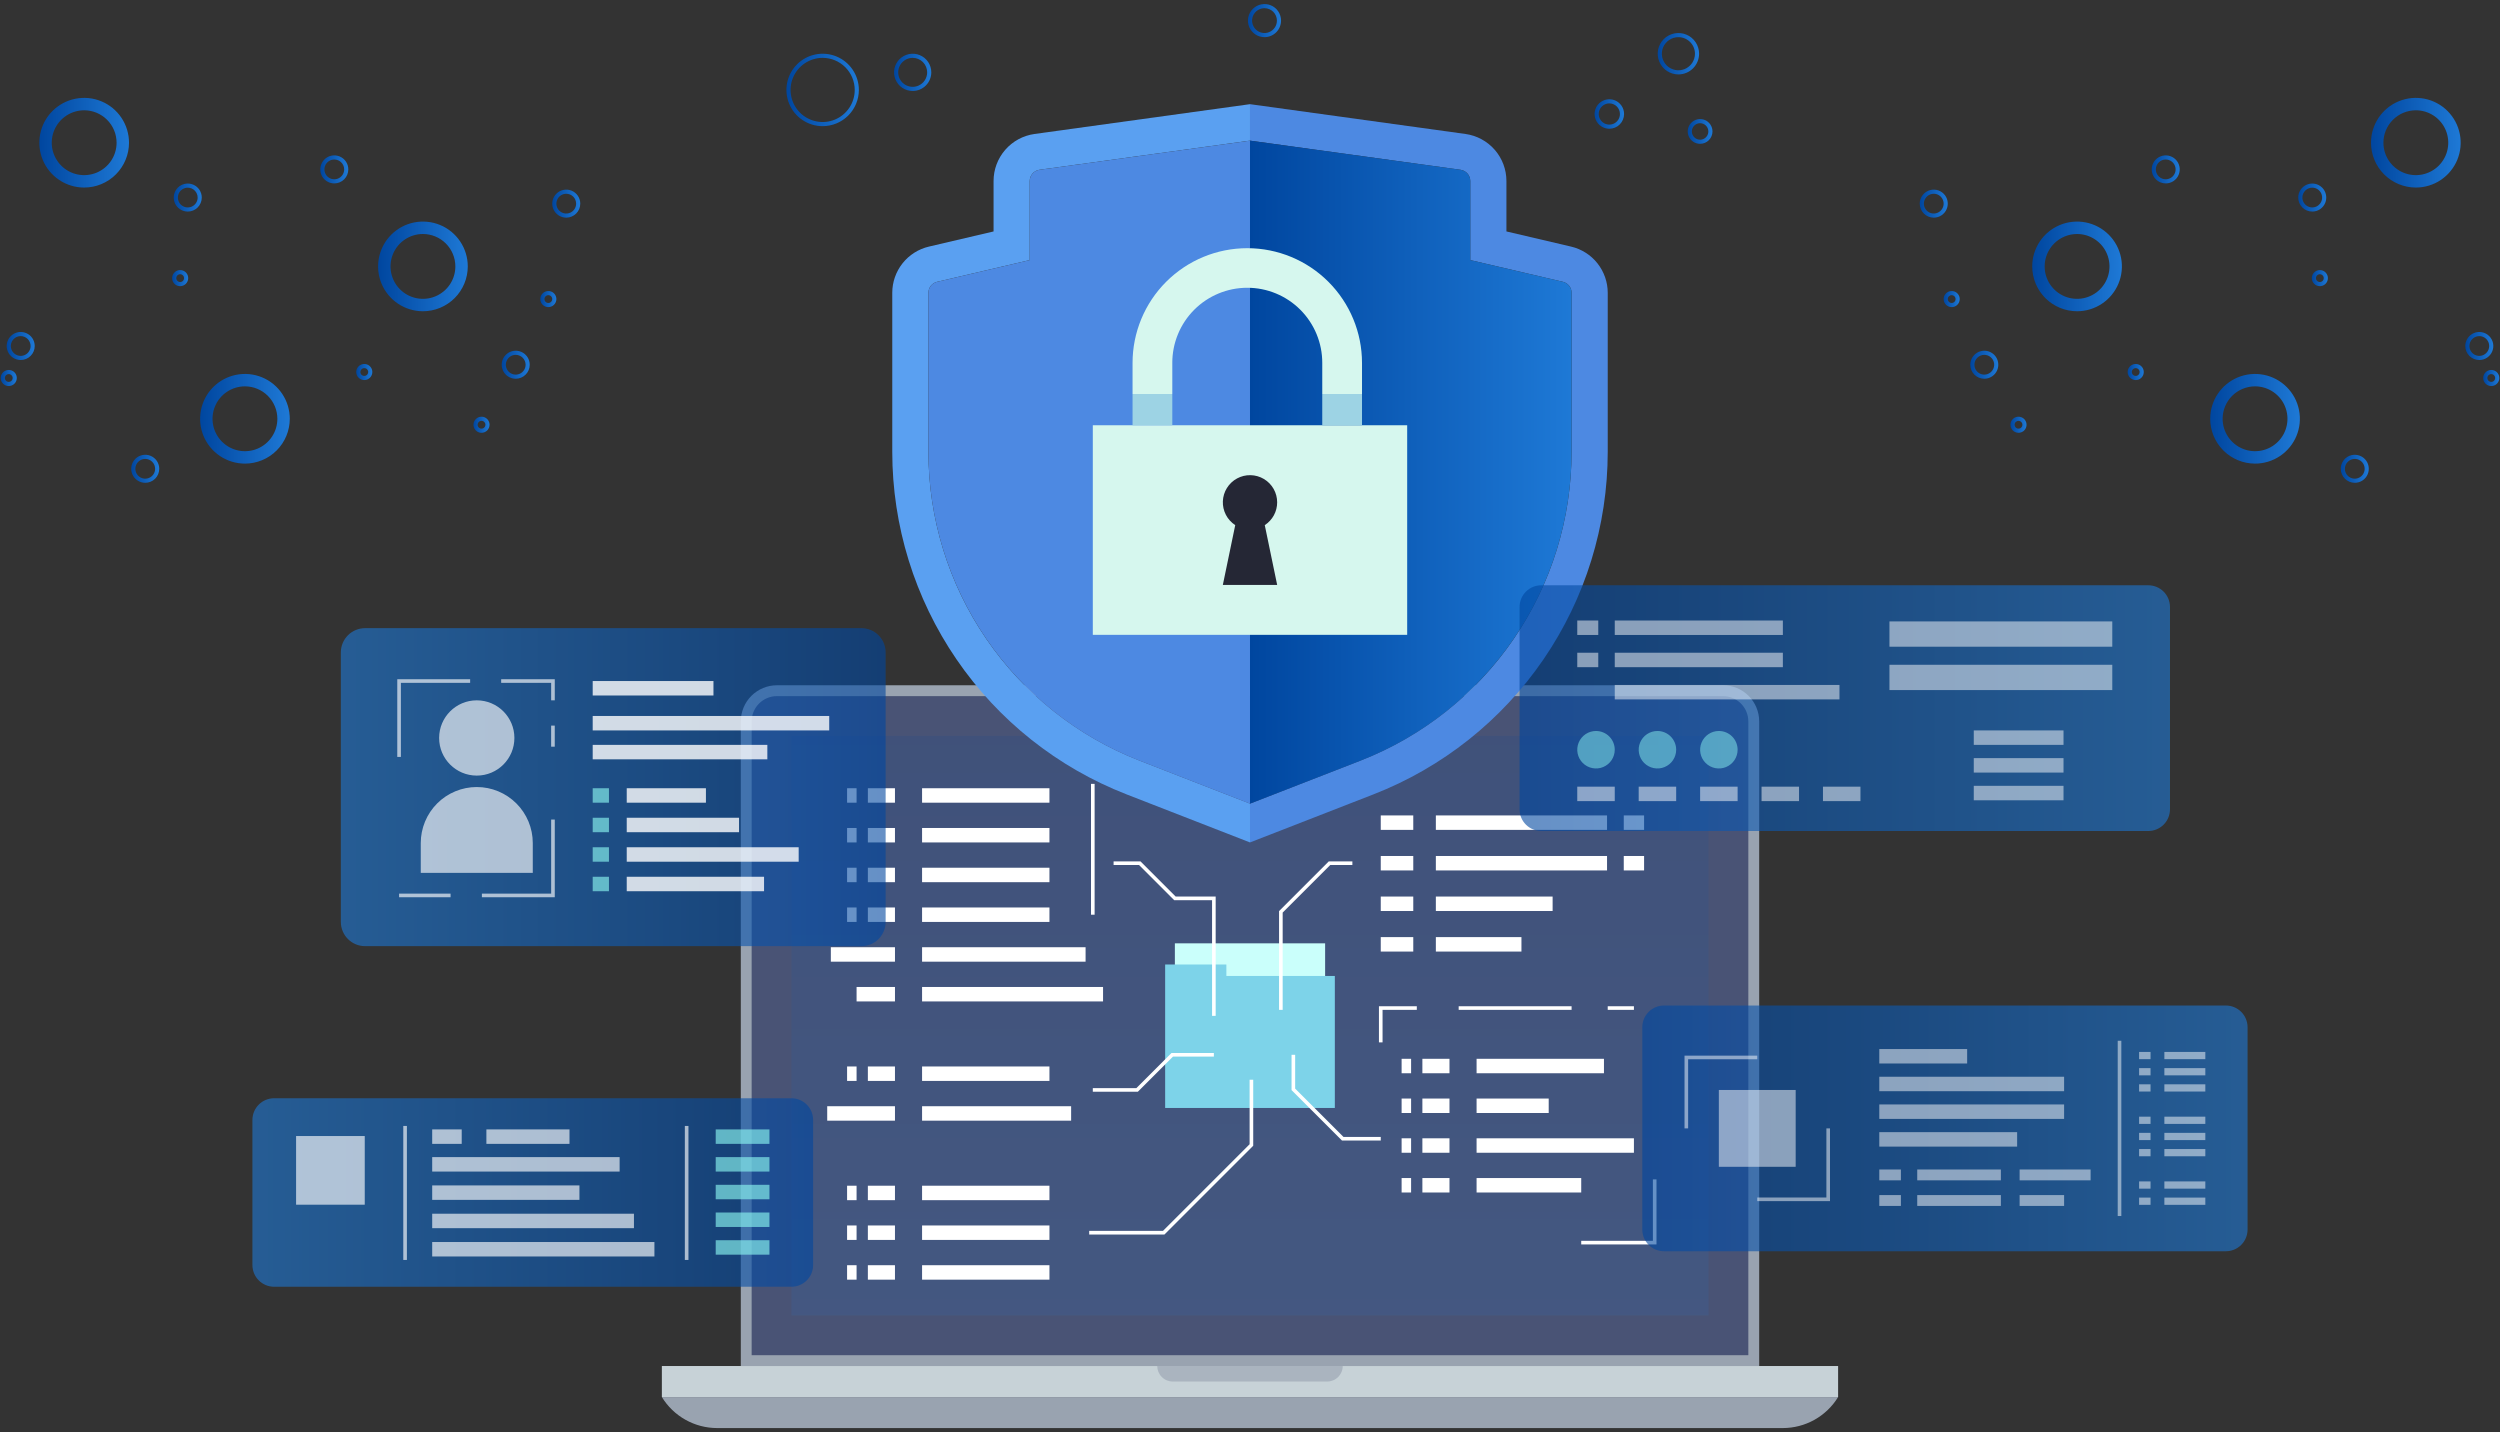 <svg width="604" height="346" viewBox="0 0 604 346" fill="none" xmlns="http://www.w3.org/2000/svg">
<rect x="0" y="0" width="604" height="346" fill="#333333" stroke="none"/>
<path d="M20.334 45.313C18.191 45.314 16.097 44.678 14.315 43.488C12.534 42.298 11.145 40.606 10.325 38.626C9.505 36.647 9.29 34.468 9.708 32.367C10.126 30.265 11.158 28.335 12.673 26.82C14.188 25.305 16.118 24.273 18.22 23.855C20.321 23.437 22.5 23.651 24.479 24.471C26.459 25.291 28.151 26.68 29.341 28.461C30.532 30.243 31.167 32.337 31.167 34.48C31.164 37.352 30.021 40.106 27.991 42.137C25.96 44.168 23.206 45.31 20.334 45.313ZM20.334 26.646C18.785 26.646 17.27 27.106 15.982 27.966C14.694 28.827 13.689 30.05 13.096 31.482C12.504 32.913 12.348 34.488 12.65 36.008C12.953 37.528 13.699 38.923 14.794 40.019C15.89 41.114 17.285 41.861 18.805 42.163C20.325 42.465 21.9 42.31 23.331 41.717C24.763 41.124 25.986 40.12 26.847 38.832C27.708 37.544 28.167 36.029 28.167 34.48C28.165 32.403 27.339 30.412 25.87 28.944C24.402 27.475 22.411 26.649 20.334 26.646Z" fill="url(#paint0_linear_410_2756)"/>
<path d="M59.177 112.01C57.035 112.01 54.94 111.375 53.159 110.184C51.377 108.994 49.989 107.302 49.169 105.322C48.349 103.343 48.134 101.165 48.552 99.063C48.97 96.962 50.002 95.031 51.517 93.516C53.032 92.001 54.962 90.969 57.063 90.552C59.165 90.133 61.343 90.348 63.322 91.168C65.302 91.988 66.994 93.376 68.184 95.158C69.375 96.939 70.01 99.034 70.01 101.176C70.007 104.048 68.865 106.802 66.834 108.833C64.803 110.864 62.049 112.006 59.177 112.01ZM59.177 93.343C57.628 93.343 56.113 93.803 54.825 94.663C53.537 95.524 52.533 96.747 51.94 98.179C51.347 99.61 51.192 101.185 51.494 102.705C51.797 104.224 52.542 105.62 53.638 106.715C54.734 107.811 56.129 108.557 57.649 108.859C59.168 109.162 60.743 109.006 62.175 108.413C63.606 107.821 64.829 106.816 65.69 105.528C66.551 104.24 67.01 102.726 67.01 101.176C67.008 99.1 66.182 97.109 64.713 95.64C63.245 94.172 61.254 93.346 59.177 93.343Z" fill="url(#paint1_linear_410_2756)"/>
<path d="M43.525 69.138C43.141 69.138 42.765 69.023 42.445 68.81C42.126 68.596 41.877 68.293 41.73 67.938C41.583 67.583 41.544 67.192 41.619 66.815C41.694 66.438 41.88 66.092 42.151 65.82C42.423 65.548 42.769 65.363 43.146 65.288C43.523 65.213 43.914 65.252 44.269 65.399C44.624 65.546 44.928 65.795 45.141 66.115C45.355 66.434 45.469 66.81 45.469 67.194C45.468 67.71 45.263 68.204 44.899 68.568C44.534 68.932 44.04 69.137 43.525 69.138ZM43.525 66.251C43.338 66.251 43.156 66.306 43.001 66.41C42.846 66.514 42.725 66.661 42.654 66.834C42.582 67.006 42.564 67.196 42.6 67.379C42.637 67.562 42.727 67.73 42.858 67.862C42.99 67.993 43.159 68.083 43.342 68.12C43.525 68.156 43.714 68.137 43.886 68.066C44.059 67.994 44.206 67.874 44.31 67.718C44.413 67.563 44.469 67.381 44.469 67.194C44.468 66.944 44.369 66.704 44.192 66.527C44.015 66.351 43.775 66.251 43.525 66.251Z" fill="url(#paint2_linear_410_2756)"/>
<path d="M2.111 93.268C1.727 93.268 1.351 93.154 1.032 92.94C0.712 92.727 0.463 92.423 0.316 92.068C0.169 91.713 0.13 91.322 0.205 90.945C0.28 90.568 0.465 90.222 0.737 89.95C1.009 89.678 1.355 89.493 1.732 89.418C2.109 89.343 2.5 89.382 2.855 89.529C3.21 89.676 3.514 89.925 3.728 90.245C3.941 90.564 4.055 90.94 4.055 91.324C4.055 91.84 3.85 92.334 3.485 92.698C3.121 93.063 2.627 93.268 2.111 93.268ZM2.111 90.381C1.925 90.381 1.742 90.436 1.587 90.54C1.432 90.644 1.311 90.791 1.24 90.963C1.168 91.136 1.15 91.326 1.186 91.509C1.223 91.692 1.312 91.86 1.444 91.992C1.576 92.124 1.745 92.214 1.928 92.25C2.111 92.286 2.3 92.268 2.473 92.196C2.645 92.125 2.793 92.004 2.896 91.849C3 91.693 3.055 91.511 3.055 91.324C3.055 91.074 2.955 90.834 2.778 90.657C2.601 90.481 2.362 90.381 2.111 90.381V90.381Z" fill="url(#paint3_linear_410_2756)"/>
<path d="M88.01 91.824C87.625 91.824 87.25 91.71 86.93 91.497C86.611 91.283 86.361 90.98 86.214 90.624C86.067 90.269 86.029 89.879 86.104 89.502C86.179 89.125 86.364 88.778 86.636 88.507C86.907 88.235 87.254 88.05 87.631 87.975C88.008 87.9 88.398 87.938 88.753 88.085C89.109 88.233 89.412 88.482 89.626 88.801C89.839 89.121 89.953 89.496 89.953 89.881C89.953 90.396 89.748 90.89 89.383 91.254C89.019 91.619 88.525 91.824 88.01 91.824ZM88.01 88.938C87.823 88.938 87.641 88.993 87.486 89.097C87.331 89.2 87.21 89.347 87.138 89.52C87.067 89.692 87.048 89.882 87.085 90.065C87.121 90.248 87.211 90.416 87.343 90.548C87.475 90.68 87.643 90.77 87.826 90.806C88.009 90.843 88.198 90.824 88.371 90.752C88.543 90.681 88.691 90.56 88.794 90.405C88.898 90.25 88.953 90.067 88.953 89.881C88.953 89.631 88.853 89.391 88.676 89.214C88.499 89.037 88.26 88.938 88.01 88.938Z" fill="url(#paint4_linear_410_2756)"/>
<path d="M132.475 74.199C132.09 74.199 131.715 74.085 131.395 73.872C131.075 73.658 130.826 73.355 130.679 73C130.532 72.644 130.494 72.254 130.569 71.877C130.644 71.5 130.829 71.153 131.1 70.882C131.372 70.61 131.718 70.425 132.095 70.35C132.472 70.275 132.863 70.313 133.218 70.46C133.573 70.608 133.877 70.857 134.09 71.176C134.304 71.496 134.418 71.871 134.418 72.256C134.417 72.771 134.213 73.265 133.848 73.629C133.484 73.994 132.99 74.199 132.475 74.199ZM132.475 71.312C132.288 71.312 132.106 71.368 131.951 71.472C131.795 71.575 131.674 71.722 131.603 71.895C131.532 72.067 131.513 72.257 131.549 72.44C131.586 72.623 131.676 72.791 131.808 72.923C131.939 73.055 132.108 73.145 132.291 73.181C132.474 73.218 132.663 73.199 132.836 73.127C133.008 73.056 133.155 72.935 133.259 72.78C133.363 72.625 133.418 72.442 133.418 72.256C133.418 72.006 133.318 71.766 133.141 71.589C132.964 71.412 132.725 71.313 132.475 71.312Z" fill="url(#paint5_linear_410_2756)"/>
<path d="M116.331 104.564C115.946 104.564 115.57 104.45 115.251 104.236C114.931 104.023 114.682 103.719 114.535 103.364C114.388 103.009 114.349 102.618 114.424 102.241C114.499 101.864 114.684 101.517 114.956 101.246C115.228 100.974 115.574 100.789 115.951 100.714C116.328 100.639 116.719 100.677 117.074 100.824C117.429 100.971 117.733 101.221 117.947 101.54C118.16 101.86 118.274 102.236 118.274 102.62C118.273 103.135 118.068 103.629 117.704 103.994C117.34 104.358 116.846 104.563 116.331 104.564ZM116.331 101.676C116.144 101.676 115.962 101.732 115.806 101.835C115.651 101.939 115.53 102.086 115.459 102.259C115.387 102.431 115.368 102.621 115.405 102.804C115.441 102.987 115.531 103.155 115.663 103.287C115.795 103.419 115.963 103.509 116.146 103.545C116.329 103.582 116.519 103.563 116.691 103.492C116.864 103.42 117.011 103.3 117.115 103.144C117.219 102.989 117.274 102.807 117.274 102.62C117.274 102.37 117.174 102.13 116.997 101.953C116.821 101.776 116.581 101.677 116.331 101.676Z" fill="url(#paint6_linear_410_2756)"/>
<path d="M5 86.98C4.33 86.98 3.675 86.781 3.118 86.409C2.561 86.037 2.127 85.508 1.871 84.889C1.615 84.27 1.548 83.589 1.678 82.932C1.809 82.275 2.132 81.672 2.605 81.198C3.079 80.724 3.682 80.402 4.339 80.271C4.996 80.141 5.677 80.207 6.296 80.464C6.915 80.72 7.444 81.154 7.816 81.711C8.189 82.268 8.387 82.923 8.387 83.593C8.386 84.491 8.029 85.352 7.394 85.987C6.759 86.622 5.898 86.979 5 86.98ZM5 81.206C4.528 81.206 4.066 81.346 3.674 81.609C3.281 81.871 2.976 82.244 2.795 82.68C2.614 83.116 2.567 83.596 2.659 84.059C2.751 84.522 2.979 84.947 3.313 85.281C3.646 85.615 4.072 85.842 4.535 85.934C4.998 86.026 5.478 85.979 5.914 85.798C6.35 85.618 6.723 85.311 6.985 84.919C7.247 84.526 7.387 84.065 7.387 83.593C7.386 82.96 7.135 82.353 6.687 81.906C6.24 81.458 5.633 81.207 5 81.206Z" fill="url(#paint7_linear_410_2756)"/>
<path d="M35.086 116.647C34.416 116.647 33.761 116.448 33.204 116.076C32.647 115.703 32.213 115.174 31.957 114.556C31.701 113.937 31.634 113.256 31.764 112.599C31.895 111.942 32.218 111.338 32.691 110.864C33.165 110.391 33.769 110.068 34.426 109.938C35.083 109.807 35.764 109.874 36.383 110.13C37.001 110.387 37.53 110.821 37.903 111.378C38.275 111.935 38.473 112.59 38.473 113.26C38.472 114.158 38.115 115.019 37.48 115.654C36.845 116.289 35.984 116.646 35.086 116.647ZM35.086 110.873C34.614 110.873 34.153 111.013 33.76 111.275C33.367 111.537 33.062 111.91 32.881 112.346C32.7 112.782 32.653 113.262 32.745 113.725C32.837 114.188 33.065 114.614 33.398 114.947C33.732 115.281 34.157 115.509 34.62 115.601C35.084 115.693 35.563 115.646 36 115.465C36.436 115.284 36.809 114.978 37.071 114.586C37.333 114.193 37.473 113.732 37.473 113.26C37.473 112.627 37.221 112.02 36.773 111.572C36.326 111.125 35.719 110.873 35.086 110.873Z" fill="url(#paint8_linear_410_2756)"/>
<path d="M80.762 44.314C80.092 44.314 79.438 44.115 78.88 43.743C78.323 43.371 77.889 42.842 77.633 42.223C77.376 41.604 77.309 40.923 77.44 40.266C77.571 39.608 77.893 39.005 78.367 38.531C78.841 38.057 79.444 37.735 80.101 37.604C80.758 37.474 81.439 37.541 82.058 37.797C82.677 38.053 83.206 38.487 83.579 39.044C83.951 39.601 84.15 40.256 84.15 40.926C84.149 41.824 83.791 42.685 83.156 43.32C82.521 43.955 81.66 44.313 80.762 44.314ZM80.762 38.539C80.29 38.539 79.829 38.679 79.436 38.941C79.043 39.204 78.737 39.577 78.557 40.013C78.376 40.449 78.329 40.929 78.421 41.392C78.513 41.855 78.74 42.281 79.074 42.614C79.408 42.948 79.834 43.176 80.296 43.268C80.76 43.36 81.24 43.312 81.676 43.132C82.112 42.951 82.485 42.645 82.747 42.253C83.01 41.86 83.15 41.398 83.15 40.926C83.149 40.293 82.897 39.687 82.45 39.239C82.002 38.791 81.395 38.54 80.762 38.539Z" fill="url(#paint9_linear_410_2756)"/>
<path d="M124.594 91.506C123.924 91.506 123.269 91.307 122.712 90.935C122.155 90.563 121.721 90.034 121.465 89.415C121.208 88.796 121.141 88.115 121.272 87.458C121.403 86.801 121.726 86.197 122.199 85.724C122.673 85.25 123.276 84.928 123.934 84.797C124.591 84.666 125.272 84.734 125.89 84.99C126.509 85.246 127.038 85.68 127.41 86.237C127.782 86.794 127.981 87.449 127.981 88.119C127.98 89.017 127.623 89.878 126.988 90.513C126.353 91.148 125.492 91.505 124.594 91.506ZM124.594 85.732C124.122 85.732 123.66 85.872 123.268 86.134C122.875 86.397 122.569 86.769 122.389 87.206C122.208 87.642 122.161 88.122 122.253 88.585C122.345 89.048 122.572 89.473 122.906 89.807C123.24 90.141 123.665 90.368 124.128 90.46C124.591 90.552 125.071 90.505 125.507 90.324C125.944 90.144 126.316 89.838 126.579 89.445C126.841 89.053 126.981 88.591 126.981 88.119C126.98 87.486 126.729 86.879 126.281 86.432C125.834 85.984 125.227 85.733 124.594 85.732V85.732Z" fill="url(#paint10_linear_410_2756)"/>
<path d="M136.805 52.587C136.135 52.587 135.481 52.388 134.924 52.016C134.366 51.644 133.932 51.115 133.676 50.496C133.419 49.877 133.352 49.196 133.483 48.539C133.614 47.882 133.936 47.278 134.41 46.805C134.883 46.331 135.487 46.008 136.144 45.878C136.801 45.747 137.482 45.814 138.101 46.07C138.72 46.327 139.249 46.761 139.621 47.318C139.993 47.875 140.192 48.529 140.192 49.199C140.191 50.097 139.834 50.958 139.199 51.593C138.564 52.228 137.703 52.585 136.805 52.587ZM136.805 46.813C136.333 46.812 135.872 46.953 135.479 47.215C135.086 47.477 134.78 47.85 134.6 48.286C134.419 48.722 134.372 49.202 134.464 49.665C134.556 50.128 134.783 50.554 135.117 50.888C135.451 51.221 135.876 51.449 136.339 51.541C136.802 51.633 137.282 51.586 137.719 51.405C138.155 51.224 138.528 50.918 138.79 50.526C139.052 50.133 139.192 49.671 139.192 49.199C139.191 48.567 138.939 47.96 138.492 47.513C138.045 47.065 137.438 46.813 136.805 46.813Z" fill="url(#paint11_linear_410_2756)"/>
<path d="M45.36 51.117C44.69 51.117 44.035 50.919 43.478 50.546C42.921 50.174 42.487 49.645 42.23 49.026C41.974 48.407 41.907 47.726 42.038 47.069C42.168 46.412 42.491 45.809 42.965 45.335C43.438 44.861 44.042 44.539 44.699 44.408C45.356 44.277 46.037 44.344 46.656 44.601C47.275 44.857 47.804 45.291 48.176 45.848C48.548 46.405 48.747 47.06 48.747 47.73C48.746 48.628 48.389 49.489 47.754 50.124C47.119 50.759 46.258 51.116 45.36 51.117ZM45.36 45.343C44.888 45.343 44.426 45.483 44.034 45.745C43.641 46.007 43.335 46.38 43.154 46.816C42.974 47.253 42.926 47.733 43.019 48.196C43.111 48.659 43.338 49.084 43.672 49.418C44.006 49.752 44.431 49.979 44.894 50.071C45.357 50.163 45.837 50.116 46.273 49.936C46.71 49.755 47.083 49.449 47.345 49.056C47.607 48.664 47.747 48.202 47.747 47.73C47.746 47.097 47.495 46.49 47.047 46.043C46.6 45.595 45.993 45.343 45.36 45.343Z" fill="url(#paint12_linear_410_2756)"/>
<path d="M102.181 75.199C100.038 75.199 97.944 74.564 96.162 73.373C94.381 72.183 92.992 70.491 92.172 68.511C91.352 66.532 91.138 64.354 91.556 62.252C91.974 60.151 93.006 58.221 94.521 56.706C96.036 55.191 97.966 54.159 100.068 53.741C102.169 53.323 104.347 53.538 106.327 54.357C108.306 55.177 109.998 56.566 111.189 58.347C112.379 60.129 113.014 62.224 113.014 64.366C113.011 67.238 111.868 69.992 109.837 72.023C107.806 74.054 105.053 75.196 102.181 75.199ZM102.181 56.533C100.631 56.533 99.117 56.992 97.829 57.853C96.541 58.714 95.537 59.937 94.944 61.368C94.351 62.8 94.196 64.375 94.498 65.894C94.8 67.414 95.546 68.809 96.642 69.905C97.737 71 99.133 71.746 100.653 72.049C102.172 72.351 103.747 72.196 105.178 71.603C106.61 71.01 107.833 70.006 108.694 68.718C109.555 67.43 110.014 65.915 110.014 64.366C110.012 62.289 109.186 60.298 107.717 58.83C106.249 57.361 104.258 56.535 102.181 56.533Z" fill="url(#paint13_linear_410_2756)"/>
<path d="M572.832 34.48C572.832 32.337 573.467 30.243 574.658 28.461C575.848 26.68 577.54 25.291 579.52 24.471C581.499 23.652 583.678 23.437 585.779 23.855C587.88 24.273 589.811 25.305 591.326 26.82C592.841 28.335 593.873 30.266 594.29 32.367C594.708 34.468 594.494 36.647 593.674 38.626C592.854 40.606 591.465 42.298 589.684 43.488C587.902 44.678 585.808 45.313 583.665 45.313C580.793 45.31 578.039 44.168 576.008 42.137C573.978 40.106 572.835 37.352 572.832 34.48ZM575.832 34.48C575.832 36.029 576.292 37.544 577.152 38.832C578.013 40.12 579.236 41.124 580.668 41.717C582.099 42.31 583.674 42.465 585.194 42.163C586.713 41.86 588.109 41.114 589.204 40.019C590.3 38.923 591.046 37.527 591.348 36.008C591.65 34.488 591.495 32.913 590.902 31.482C590.309 30.05 589.305 28.827 588.017 27.966C586.729 27.106 585.214 26.646 583.665 26.646C581.588 26.649 579.597 27.475 578.129 28.944C576.66 30.412 575.834 32.403 575.832 34.48Z" fill="url(#paint14_linear_410_2756)"/>
<path d="M533.984 101.176C533.984 99.034 534.62 96.939 535.81 95.158C537.001 93.376 538.693 91.988 540.672 91.168C542.652 90.348 544.83 90.133 546.931 90.552C549.033 90.969 550.963 92.001 552.478 93.516C553.993 95.031 555.025 96.962 555.443 99.063C555.861 101.165 555.646 103.343 554.826 105.322C554.006 107.302 552.618 108.994 550.836 110.184C549.055 111.375 546.96 112.01 544.817 112.01C541.945 112.006 539.192 110.864 537.161 108.833C535.13 106.802 533.988 104.048 533.984 101.176ZM536.984 101.176C536.984 102.726 537.444 104.24 538.304 105.528C539.165 106.816 540.388 107.821 541.82 108.413C543.251 109.006 544.826 109.162 546.346 108.859C547.865 108.557 549.261 107.811 550.357 106.715C551.452 105.62 552.198 104.224 552.5 102.705C552.803 101.185 552.647 99.61 552.055 98.179C551.462 96.747 550.458 95.524 549.169 94.663C547.881 93.803 546.367 93.343 544.817 93.343C542.741 93.346 540.75 94.172 539.281 95.64C537.813 97.109 536.987 99.1 536.984 101.176Z" fill="url(#paint15_linear_410_2756)"/>
<path d="M558.527 67.194C558.527 66.81 558.641 66.434 558.855 66.115C559.068 65.795 559.372 65.546 559.727 65.398C560.082 65.251 560.473 65.213 560.85 65.288C561.227 65.363 561.573 65.548 561.845 65.82C562.117 66.091 562.302 66.438 562.377 66.815C562.452 67.192 562.414 67.582 562.267 67.938C562.12 68.293 561.871 68.597 561.551 68.81C561.231 69.024 560.856 69.138 560.471 69.138C559.956 69.137 559.462 68.932 559.097 68.568C558.733 68.204 558.528 67.71 558.527 67.194ZM559.527 67.194C559.527 67.381 559.583 67.563 559.686 67.719C559.79 67.874 559.937 67.995 560.11 68.066C560.282 68.138 560.472 68.156 560.655 68.12C560.838 68.084 561.006 67.994 561.138 67.862C561.27 67.73 561.36 67.562 561.396 67.379C561.433 67.196 561.414 67.006 561.343 66.834C561.271 66.661 561.151 66.514 560.995 66.41C560.84 66.306 560.658 66.251 560.471 66.251C560.221 66.251 559.981 66.351 559.804 66.528C559.627 66.704 559.528 66.944 559.527 67.194Z" fill="url(#paint16_linear_410_2756)"/>
<path d="M599.941 91.324C599.941 90.94 600.055 90.564 600.269 90.245C600.483 89.925 600.786 89.676 601.141 89.529C601.496 89.382 601.887 89.343 602.264 89.418C602.641 89.493 602.988 89.678 603.259 89.95C603.531 90.222 603.716 90.568 603.791 90.945C603.866 91.322 603.828 91.713 603.681 92.068C603.534 92.423 603.284 92.727 602.965 92.94C602.645 93.154 602.27 93.268 601.885 93.268C601.37 93.268 600.876 93.063 600.511 92.698C600.147 92.334 599.942 91.84 599.941 91.324ZM600.941 91.324C600.941 91.511 600.997 91.693 601.1 91.849C601.204 92.004 601.351 92.125 601.524 92.196C601.696 92.268 601.886 92.286 602.069 92.25C602.252 92.214 602.42 92.124 602.552 91.992C602.684 91.86 602.774 91.692 602.81 91.509C602.847 91.326 602.828 91.136 602.757 90.963C602.685 90.791 602.565 90.644 602.409 90.54C602.254 90.436 602.072 90.381 601.885 90.381C601.635 90.381 601.395 90.481 601.218 90.657C601.041 90.834 600.942 91.074 600.941 91.324Z" fill="url(#paint17_linear_410_2756)"/>
<path d="M514.043 89.881C514.043 89.496 514.157 89.121 514.37 88.801C514.584 88.481 514.888 88.232 515.243 88.085C515.598 87.938 515.989 87.899 516.366 87.974C516.743 88.049 517.089 88.234 517.361 88.506C517.633 88.778 517.818 89.124 517.893 89.501C517.968 89.879 517.929 90.269 517.782 90.625C517.635 90.98 517.386 91.283 517.066 91.497C516.747 91.71 516.371 91.824 515.986 91.824C515.471 91.824 514.977 91.619 514.613 91.254C514.248 90.89 514.043 90.396 514.043 89.881ZM515.043 89.881C515.043 90.068 515.098 90.25 515.202 90.405C515.306 90.561 515.453 90.681 515.625 90.753C515.798 90.825 515.988 90.843 516.171 90.807C516.354 90.77 516.522 90.68 516.654 90.549C516.786 90.417 516.876 90.248 516.912 90.065C516.949 89.882 516.93 89.692 516.858 89.52C516.787 89.348 516.666 89.2 516.511 89.097C516.356 88.993 516.173 88.938 515.986 88.938C515.736 88.938 515.497 89.037 515.32 89.214C515.143 89.391 515.043 89.631 515.043 89.881Z" fill="url(#paint18_linear_410_2756)"/>
<path d="M469.578 72.256C469.578 71.871 469.692 71.496 469.906 71.176C470.119 70.857 470.423 70.608 470.778 70.46C471.133 70.313 471.524 70.275 471.901 70.35C472.278 70.425 472.624 70.61 472.896 70.882C473.167 71.153 473.353 71.5 473.427 71.877C473.502 72.254 473.464 72.644 473.317 73C473.17 73.355 472.921 73.658 472.601 73.872C472.282 74.085 471.906 74.199 471.521 74.199C471.006 74.199 470.512 73.994 470.148 73.629C469.784 73.265 469.579 72.771 469.578 72.256ZM470.578 72.256C470.578 72.442 470.633 72.625 470.737 72.78C470.841 72.935 470.988 73.056 471.16 73.127C471.333 73.199 471.523 73.218 471.706 73.181C471.889 73.145 472.057 73.055 472.189 72.923C472.32 72.791 472.41 72.623 472.447 72.44C472.483 72.257 472.464 72.067 472.393 71.895C472.322 71.722 472.201 71.575 472.046 71.472C471.89 71.368 471.708 71.312 471.521 71.312C471.271 71.313 471.032 71.412 470.855 71.589C470.678 71.766 470.578 72.006 470.578 72.256Z" fill="url(#paint19_linear_410_2756)"/>
<path d="M485.723 102.62C485.723 102.236 485.837 101.86 486.05 101.54C486.264 101.221 486.567 100.971 486.922 100.824C487.278 100.677 487.668 100.639 488.045 100.714C488.423 100.789 488.769 100.974 489.041 101.246C489.313 101.517 489.498 101.864 489.573 102.241C489.648 102.618 489.609 103.009 489.462 103.364C489.315 103.719 489.066 104.023 488.746 104.236C488.426 104.45 488.051 104.564 487.666 104.564C487.151 104.563 486.657 104.358 486.293 103.994C485.928 103.629 485.723 103.135 485.723 102.62ZM486.723 102.62C486.723 102.807 486.778 102.989 486.882 103.144C486.986 103.3 487.133 103.42 487.305 103.492C487.478 103.563 487.668 103.582 487.851 103.545C488.034 103.509 488.202 103.419 488.334 103.287C488.466 103.155 488.556 102.987 488.592 102.804C488.628 102.621 488.609 102.431 488.538 102.259C488.467 102.086 488.346 101.939 488.19 101.835C488.035 101.732 487.853 101.676 487.666 101.676C487.416 101.677 487.176 101.776 486.999 101.953C486.822 102.13 486.723 102.37 486.723 102.62Z" fill="url(#paint20_linear_410_2756)"/>
<path d="M595.609 83.593C595.609 82.923 595.808 82.268 596.18 81.711C596.552 81.154 597.082 80.72 597.7 80.463C598.319 80.207 599 80.14 599.657 80.271C600.314 80.401 600.918 80.724 601.392 81.198C601.865 81.671 602.188 82.275 602.319 82.932C602.449 83.589 602.382 84.27 602.126 84.889C601.87 85.508 601.435 86.037 600.878 86.409C600.321 86.781 599.667 86.98 598.997 86.98C598.099 86.979 597.238 86.622 596.602 85.987C595.967 85.352 595.61 84.491 595.609 83.593ZM596.609 83.593C596.609 84.065 596.749 84.526 597.011 84.919C597.274 85.312 597.647 85.618 598.083 85.799C598.519 85.979 598.999 86.027 599.462 85.935C599.925 85.843 600.35 85.615 600.684 85.281C601.018 84.948 601.246 84.522 601.338 84.059C601.43 83.596 601.383 83.116 601.202 82.68C601.021 82.243 600.715 81.871 600.323 81.608C599.93 81.346 599.469 81.206 598.997 81.206C598.364 81.207 597.757 81.458 597.31 81.906C596.862 82.353 596.61 82.96 596.609 83.593Z" fill="url(#paint21_linear_410_2756)"/>
<path d="M565.523 113.26C565.523 112.59 565.722 111.935 566.094 111.378C566.466 110.821 566.995 110.387 567.614 110.13C568.233 109.874 568.914 109.807 569.571 109.938C570.228 110.068 570.832 110.391 571.305 110.864C571.779 111.338 572.102 111.942 572.232 112.599C572.363 113.256 572.296 113.937 572.04 114.556C571.783 115.174 571.349 115.703 570.792 116.076C570.235 116.448 569.581 116.647 568.911 116.647C568.013 116.645 567.152 116.288 566.517 115.653C565.882 115.019 565.525 114.158 565.523 113.26ZM566.523 113.26C566.523 113.732 566.664 114.193 566.926 114.586C567.188 114.978 567.561 115.284 567.997 115.465C568.433 115.646 568.913 115.693 569.376 115.601C569.839 115.509 570.265 115.281 570.598 114.947C570.932 114.614 571.159 114.188 571.252 113.725C571.344 113.262 571.296 112.782 571.116 112.346C570.935 111.91 570.629 111.537 570.237 111.275C569.844 111.013 569.383 110.873 568.911 110.873C568.278 110.873 567.671 111.125 567.223 111.572C566.776 112.02 566.524 112.627 566.523 113.26Z" fill="url(#paint22_linear_410_2756)"/>
<path d="M519.848 40.926C519.848 40.256 520.046 39.602 520.419 39.045C520.791 38.488 521.32 38.054 521.939 37.797C522.558 37.541 523.239 37.474 523.896 37.605C524.553 37.735 525.156 38.058 525.63 38.532C526.103 39.005 526.426 39.609 526.557 40.266C526.687 40.923 526.62 41.604 526.364 42.223C526.108 42.842 525.673 43.37 525.117 43.743C524.56 44.115 523.905 44.313 523.235 44.313C522.337 44.312 521.476 43.955 520.841 43.32C520.206 42.685 519.849 41.824 519.848 40.926ZM520.848 40.926C520.848 41.398 520.988 41.86 521.25 42.252C521.512 42.645 521.885 42.951 522.321 43.131C522.757 43.312 523.237 43.359 523.7 43.267C524.163 43.175 524.589 42.948 524.923 42.614C525.256 42.28 525.484 41.855 525.576 41.392C525.668 40.929 525.621 40.449 525.44 40.013C525.259 39.577 524.953 39.204 524.561 38.941C524.168 38.679 523.707 38.539 523.235 38.539C522.602 38.54 521.995 38.791 521.548 39.239C521.1 39.687 520.848 40.293 520.848 40.926Z" fill="url(#paint23_linear_410_2756)"/>
<path d="M476.016 88.119C476.016 87.449 476.214 86.794 476.586 86.237C476.958 85.68 477.487 85.246 478.106 84.99C478.725 84.734 479.406 84.666 480.063 84.797C480.72 84.928 481.324 85.25 481.797 85.724C482.271 86.197 482.594 86.801 482.724 87.458C482.855 88.115 482.788 88.796 482.532 89.415C482.276 90.034 481.841 90.563 481.284 90.935C480.728 91.307 480.073 91.506 479.403 91.506C478.505 91.505 477.644 91.148 477.009 90.513C476.374 89.878 476.017 89.017 476.016 88.119ZM477.016 88.119C477.016 88.591 477.156 89.053 477.418 89.445C477.68 89.838 478.053 90.144 478.489 90.324C478.925 90.505 479.405 90.552 479.868 90.46C480.331 90.368 480.757 90.141 481.09 89.807C481.424 89.473 481.652 89.048 481.744 88.585C481.836 88.122 481.789 87.642 481.608 87.206C481.427 86.769 481.121 86.397 480.729 86.134C480.336 85.872 479.875 85.732 479.403 85.732C478.77 85.733 478.163 85.984 477.716 86.432C477.268 86.879 477.016 87.486 477.016 88.119Z" fill="url(#paint24_linear_410_2756)"/>
<path d="M463.805 49.199C463.805 48.529 464.003 47.875 464.376 47.318C464.748 46.761 465.277 46.327 465.896 46.07C466.515 45.814 467.196 45.747 467.853 45.878C468.51 46.008 469.113 46.331 469.587 46.805C470.06 47.278 470.383 47.882 470.514 48.539C470.644 49.196 470.577 49.877 470.321 50.496C470.064 51.115 469.63 51.644 469.073 52.016C468.516 52.388 467.861 52.587 467.191 52.587C466.293 52.586 465.432 52.228 464.797 51.593C464.163 50.958 463.805 50.097 463.805 49.199ZM464.805 49.199C464.805 49.671 464.945 50.133 465.207 50.526C465.469 50.918 465.842 51.224 466.278 51.405C466.714 51.586 467.194 51.633 467.657 51.541C468.12 51.449 468.546 51.221 468.88 50.888C469.213 50.554 469.441 50.128 469.533 49.665C469.625 49.202 469.578 48.722 469.397 48.286C469.216 47.85 468.91 47.477 468.518 47.215C468.125 46.953 467.663 46.812 467.191 46.813C466.559 46.813 465.952 47.065 465.505 47.513C465.057 47.96 464.805 48.567 464.805 49.199Z" fill="url(#paint25_linear_410_2756)"/>
<path d="M555.25 47.73C555.25 47.06 555.449 46.405 555.821 45.848C556.193 45.291 556.722 44.857 557.341 44.601C557.96 44.345 558.641 44.278 559.298 44.408C559.955 44.539 560.558 44.862 561.032 45.335C561.506 45.809 561.828 46.412 561.959 47.069C562.089 47.726 562.022 48.407 561.766 49.026C561.51 49.645 561.076 50.174 560.519 50.546C559.962 50.918 559.307 51.117 558.637 51.117C557.739 51.116 556.878 50.759 556.243 50.124C555.608 49.489 555.251 48.628 555.25 47.73ZM556.25 47.73C556.25 48.202 556.39 48.663 556.652 49.056C556.915 49.448 557.288 49.754 557.724 49.935C558.16 50.115 558.64 50.163 559.103 50.071C559.566 49.978 559.991 49.751 560.325 49.417C560.659 49.084 560.886 48.658 560.978 48.195C561.07 47.732 561.023 47.252 560.842 46.816C560.662 46.38 560.356 46.007 559.963 45.745C559.571 45.483 559.109 45.343 558.637 45.343C558.004 45.343 557.397 45.595 556.95 46.043C556.502 46.49 556.251 47.097 556.25 47.73Z" fill="url(#paint26_linear_410_2756)"/>
<path d="M490.984 64.366C490.984 62.224 491.62 60.129 492.81 58.347C494 56.566 495.692 55.177 497.672 54.357C499.651 53.538 501.829 53.323 503.931 53.741C506.032 54.159 507.963 55.191 509.478 56.706C510.993 58.221 512.025 60.151 512.443 62.252C512.861 64.354 512.646 66.532 511.826 68.511C511.006 70.491 509.618 72.183 507.836 73.373C506.055 74.564 503.96 75.199 501.818 75.199C498.946 75.196 496.192 74.054 494.161 72.023C492.13 69.992 490.988 67.238 490.984 64.366ZM493.984 64.366C493.984 65.915 494.444 67.43 495.305 68.718C496.165 70.006 497.389 71.01 498.82 71.603C500.251 72.196 501.826 72.351 503.346 72.049C504.865 71.746 506.261 71 507.357 69.905C508.452 68.809 509.198 67.414 509.5 65.894C509.803 64.375 509.648 62.8 509.055 61.368C508.462 59.937 507.458 58.714 506.17 57.853C504.882 56.992 503.367 56.533 501.818 56.533C499.741 56.535 497.75 57.361 496.281 58.83C494.813 60.298 493.987 62.289 493.984 64.366Z" fill="url(#paint27_linear_410_2756)"/>
<path d="M187.711 165.562H416.29C418.605 165.562 420.825 166.482 422.463 168.119C424.1 169.757 425.02 171.977 425.02 174.293V330.031H178.98V174.293C178.98 171.977 179.9 169.757 181.537 168.119C183.175 166.482 185.395 165.562 187.711 165.562Z" fill="#99A3B0"/>
<path d="M422.398 174.293V327.412H181.597V174.293C181.597 172.672 182.241 171.118 183.387 169.972C184.533 168.826 186.088 168.182 187.708 168.182L416.287 168.182C417.908 168.182 419.462 168.826 420.609 169.972C421.755 171.118 422.398 172.672 422.398 174.293Z" fill="#495375"/>
<path d="M412.797 317.809V177.785H191.202V317.809H412.797Z" fill="url(#paint28_linear_410_2756)" fill-opacity="0.12"/>
<path d="M444.087 330.031H159.906V337.527H444.087V330.031Z" fill="#C7D2D7"/>
<path d="M430.72 345.02H173.274C170.59 345.02 167.952 344.331 165.611 343.019C163.271 341.707 161.306 339.816 159.906 337.527H444.087C442.687 339.816 440.723 341.707 438.382 343.019C436.042 344.331 433.403 345.02 430.72 345.02Z" fill="#99A3B0"/>
<path d="M320.656 333.779H283.338C282.846 333.779 282.358 333.682 281.904 333.494C281.449 333.305 281.036 333.029 280.688 332.681C280.34 332.333 280.064 331.92 279.875 331.465C279.687 331.01 279.59 330.523 279.59 330.031H324.404C324.404 330.523 324.307 331.01 324.119 331.465C323.931 331.92 323.655 332.333 323.307 332.681C322.959 333.029 322.545 333.305 322.091 333.494C321.636 333.682 321.148 333.779 320.656 333.779Z" fill="#AAB4BF"/>
<path d="M320.15 227.91H283.848V242.283H320.15V227.91Z" fill="#CAFFFB"/>
<path d="M296.293 235.792V233.022H281.5V235.792V237.319V267.684H322.495V235.792H296.293Z" fill="#7DD3E9"/>
<path d="M216.223 190.438H209.676V193.93H216.223V190.438Z" fill="white"/>
<path d="M253.547 190.438H222.773V193.93H253.547V190.438Z" fill="white"/>
<path d="M206.948 190.438H204.656V193.93H206.948V190.438Z" fill="white"/>
<path d="M216.223 200.041H209.676V203.533H216.223V200.041Z" fill="white"/>
<path d="M253.547 200.041H222.773V203.533H253.547V200.041Z" fill="white"/>
<path d="M206.948 200.041H204.656V203.533H206.948V200.041Z" fill="white"/>
<path d="M216.223 209.644H209.676V213.136H216.223V209.644Z" fill="white"/>
<path d="M253.547 209.644H222.773V213.136H253.547V209.644Z" fill="white"/>
<path d="M206.948 209.644H204.656V213.136H206.948V209.644Z" fill="white"/>
<path d="M216.223 219.247H209.676V222.739H216.223V219.247Z" fill="white"/>
<path d="M253.547 219.247H222.773V222.739H253.547V219.247Z" fill="white"/>
<path d="M206.948 219.247H204.656V222.739H206.948V219.247Z" fill="white"/>
<path d="M216.226 228.85H200.73V232.342H216.226V228.85Z" fill="white"/>
<path d="M262.277 228.85H222.773V232.342H262.277V228.85Z" fill="white"/>
<path d="M216.225 238.454H206.949V241.946H216.225V238.454Z" fill="white"/>
<path d="M266.497 238.454H222.773V241.946H266.497V238.454Z" fill="white"/>
<path d="M350.196 255.806H343.648V259.298H350.196V255.806Z" fill="white"/>
<path d="M387.516 255.806H356.742V259.298H387.516V255.806Z" fill="white"/>
<path d="M340.921 255.806H338.629V259.298H340.921V255.806Z" fill="white"/>
<path d="M350.196 265.409H343.648V268.901H350.196V265.409Z" fill="white"/>
<path d="M374.167 265.409H356.742V268.901H374.167V265.409Z" fill="white"/>
<path d="M340.921 265.409H338.629V268.901H340.921V265.409Z" fill="white"/>
<path d="M350.196 275.013H343.648V278.505H350.196V275.013Z" fill="white"/>
<path d="M394.755 275.013H356.742V278.505H394.755V275.013Z" fill="white"/>
<path d="M340.921 275.013H338.629V278.505H340.921V275.013Z" fill="white"/>
<path d="M350.196 284.616H343.648V288.108H350.196V284.616Z" fill="white"/>
<path d="M382.024 284.616H356.742V288.108H382.024V284.616Z" fill="white"/>
<path d="M340.921 284.616H338.629V288.108H340.921V284.616Z" fill="white"/>
<path d="M216.223 257.66H209.676V261.152H216.223V257.66Z" fill="white"/>
<path d="M253.547 257.66H222.773V261.152H253.547V257.66Z" fill="white"/>
<path d="M206.948 257.66H204.656V261.152H206.948V257.66Z" fill="white"/>
<path d="M216.224 267.263H199.855V270.755H216.224V267.263Z" fill="white"/>
<path d="M258.785 267.263H222.773V270.755H258.785V267.263Z" fill="white"/>
<path d="M216.223 286.469H209.676V289.961H216.223V286.469Z" fill="white"/>
<path d="M253.547 286.469H222.773V289.961H253.547V286.469Z" fill="white"/>
<path d="M206.948 286.469H204.656V289.961H206.948V286.469Z" fill="white"/>
<path d="M216.223 296.072H209.676V299.564H216.223V296.072Z" fill="white"/>
<path d="M253.547 296.072H222.773V299.564H253.547V296.072Z" fill="white"/>
<path d="M206.948 296.072H204.656V299.564H206.948V296.072Z" fill="white"/>
<path d="M216.223 305.675H209.676V309.167H216.223V305.675Z" fill="white"/>
<path d="M253.547 305.675H222.773V309.167H253.547V305.675Z" fill="white"/>
<path d="M206.948 305.675H204.656V309.167H206.948V305.675Z" fill="white"/>
<path d="M341.447 197.007H333.59V200.499H341.447V197.007Z" fill="white"/>
<path d="M388.261 197.007H346.902V200.499H388.261V197.007Z" fill="white"/>
<path d="M397.211 197.007H392.301V200.499H397.211V197.007Z" fill="white"/>
<path d="M341.447 206.807H333.59V210.299H341.447V206.807Z" fill="white"/>
<path d="M388.261 206.807H346.902V210.299H388.261V206.807Z" fill="white"/>
<path d="M397.211 206.807H392.301V210.299H397.211V206.807Z" fill="white"/>
<path d="M341.447 216.607H333.59V220.099H341.447V216.607Z" fill="white"/>
<path d="M375.112 216.607H346.902V220.099H375.112V216.607Z" fill="white"/>
<path d="M341.447 226.406H333.59V229.898H341.447V226.406Z" fill="white"/>
<path d="M367.582 226.406H346.902V229.898H367.582V226.406Z" fill="white"/>
<path d="M264.459 189.384H263.586V220.993H264.459V189.384Z" fill="white"/>
<path d="M293.706 245.437H292.833V217.483H283.685L275.192 208.989H269.043V208.116H275.553L284.047 216.61H293.706V245.437Z" fill="white"/>
<path d="M274.898 263.771H264.023V262.898H274.536L283.03 254.404H293.268V255.277H283.391L274.898 263.771Z" fill="white"/>
<path d="M281.334 298.255H263.148V297.382H280.973L301.906 276.449V260.861H302.779V276.811L281.334 298.255Z" fill="white"/>
<path d="M309.893 243.982H309.02V220.121L321.025 208.116H326.735V208.989H321.387L309.893 220.482V243.982Z" fill="white"/>
<path d="M333.592 275.556H324.226L312.039 263.369V254.84H312.912V263.008L324.588 274.683H333.592V275.556Z" fill="white"/>
<path d="M334.025 251.839H333.152V243.109H342.301V243.982H334.025V251.839Z" fill="white"/>
<path d="M400.21 300.655H382.023V299.782H399.337V284.941H400.21V300.655Z" fill="white"/>
<path d="M379.696 243.109H352.414V243.982H379.696V243.109Z" fill="white"/>
<path d="M394.755 243.109H388.426V243.982H394.755V243.109Z" fill="white"/>
<path d="M275.348 183.787C260.31 177.931 247.391 167.671 238.282 154.35C229.174 141.029 224.3 125.267 224.3 109.13V70.748C224.298 70.129 224.507 69.528 224.891 69.042C225.276 68.557 225.814 68.217 226.417 68.078L248.775 62.837V43.731C248.778 43.069 249.018 42.431 249.453 41.932C249.887 41.433 250.487 41.108 251.142 41.014L301.998 33.98V25.167L249.946 32.367C247.202 32.746 244.688 34.106 242.868 36.195C241.048 38.284 240.045 40.961 240.046 43.731V55.917L224.425 59.578C221.906 60.168 219.66 61.593 218.052 63.621C216.445 65.649 215.57 68.16 215.57 70.748V109.13C215.57 127.026 220.975 144.505 231.076 159.278C241.177 174.051 255.503 185.429 272.18 191.922L301.998 203.533V194.164L275.348 183.787Z" fill="#5AA0F1"/>
<path d="M379.573 59.578L363.953 55.917V43.731C363.953 40.961 362.95 38.284 361.131 36.195C359.311 34.106 356.796 32.746 354.052 32.367L302 25.167V33.98L352.856 41.014C353.511 41.107 354.111 41.433 354.546 41.932C354.98 42.431 355.221 43.069 355.223 43.731V62.837L377.581 68.078C378.184 68.217 378.722 68.557 379.107 69.042C379.492 69.528 379.7 70.129 379.698 70.748V109.13C379.698 125.267 374.825 141.029 365.716 154.35C356.608 167.671 343.689 177.931 328.652 183.787L302 194.164V203.533L331.818 191.922C348.495 185.429 362.822 174.051 372.923 159.278C383.024 144.505 388.428 127.026 388.428 109.13V70.748C388.428 68.16 387.553 65.649 385.946 63.621C384.339 61.593 382.093 60.169 379.573 59.578Z" fill="#4D89E2"/>
<path d="M248.776 43.731V62.837L226.418 68.078C225.814 68.217 225.276 68.557 224.892 69.042C224.507 69.527 224.299 70.129 224.301 70.748V109.13C224.301 125.267 229.174 141.029 238.283 154.35C247.391 167.671 260.31 177.931 275.348 183.787L301.999 194.164V33.98L251.142 41.014C250.487 41.107 249.888 41.433 249.453 41.932C249.019 42.431 248.778 43.069 248.776 43.731Z" fill="#4D89E2"/>
<path d="M302 189.48V194.164L328.652 183.787C343.689 177.931 356.608 167.671 365.716 154.35C374.825 141.028 379.698 125.267 379.698 109.13V70.748C379.7 70.129 379.492 69.527 379.107 69.042C378.722 68.557 378.184 68.217 377.581 68.078L355.223 62.837V43.731C355.221 43.069 354.98 42.431 354.546 41.932C354.111 41.433 353.511 41.107 352.856 41.014L302 33.98V189.48Z" fill="url(#paint29_linear_410_2756)"/>
<path d="M339.975 102.741H264.023V153.376H339.975V102.741Z" fill="#D6F7EE"/>
<path d="M283.228 95.185H273.625V102.741H283.228V95.185Z" fill="#9DD3E4"/>
<path d="M329.06 95.185H319.457V102.741H329.06V95.185Z" fill="#9DD3E4"/>
<path d="M329.061 87.681C329.061 80.33 326.141 73.28 320.943 68.082C315.745 62.884 308.694 59.963 301.343 59.963C293.992 59.963 286.942 62.884 281.743 68.082C276.545 73.28 273.625 80.33 273.625 87.681V95.185H283.228V87.681C283.223 85.299 283.687 82.939 284.595 80.736C285.503 78.533 286.836 76.531 288.519 74.845C290.202 73.158 292.2 71.82 294.401 70.907C296.602 69.994 298.961 69.524 301.343 69.524C303.726 69.524 306.085 69.994 308.285 70.907C310.486 71.82 312.485 73.158 314.167 74.845C315.85 76.531 317.184 78.533 318.091 80.736C318.999 82.939 319.464 85.299 319.458 87.681V95.185H329.061V87.681Z" fill="#D6F7EE"/>
<path d="M308.563 121.366C308.564 120.228 308.269 119.109 307.706 118.119C307.144 117.13 306.335 116.304 305.357 115.722C304.379 115.14 303.266 114.822 302.129 114.8C300.991 114.777 299.867 115.051 298.867 115.595C297.867 116.138 297.025 116.932 296.425 117.899C295.825 118.866 295.486 119.972 295.442 121.109C295.399 122.246 295.651 123.375 296.176 124.385C296.7 125.395 297.478 126.251 298.433 126.87L295.438 141.314H308.563L305.567 126.87C306.486 126.276 307.242 125.461 307.766 124.499C308.289 123.538 308.563 122.46 308.563 121.366Z" fill="#252735"/>
<path opacity="0.6" d="M372.363 141.404H519.029C520.418 141.404 521.75 141.956 522.733 142.938C523.715 143.92 524.267 145.253 524.267 146.642V195.531C524.267 196.92 523.715 198.252 522.733 199.234C521.75 200.217 520.418 200.769 519.029 200.769H372.363C370.974 200.769 369.642 200.217 368.659 199.234C367.677 198.252 367.125 196.92 367.125 195.531V146.642C367.125 145.253 367.677 143.92 368.659 142.938C369.641 141.956 370.974 141.404 372.363 141.404Z" fill="url(#paint30_linear_410_2756)"/>
<g opacity="0.7">
<path opacity="0.7" d="M386.141 149.916H381.066V153.408H386.141V149.916Z" fill="white"/>
<path opacity="0.7" d="M430.74 149.916H390.125V153.408H430.74V149.916Z" fill="white"/>
<path opacity="0.7" d="M386.141 157.7H381.066V161.192H386.141V157.7Z" fill="white"/>
<path opacity="0.7" d="M430.74 157.7H390.125V161.192H430.74V157.7Z" fill="white"/>
<path opacity="0.7" d="M444.418 165.484H390.125V168.976H444.418V165.484Z" fill="white"/>
<path opacity="0.7" d="M510.328 150.134H456.492V156.245H510.328V150.134Z" fill="white"/>
<path opacity="0.7" d="M510.328 160.61H456.492V166.721H510.328V160.61Z" fill="white"/>
<path opacity="0.7" d="M390.124 181.134C390.124 182.029 389.858 182.905 389.361 183.65C388.863 184.395 388.156 184.975 387.328 185.318C386.501 185.661 385.59 185.75 384.712 185.575C383.833 185.401 383.026 184.969 382.393 184.336C381.76 183.703 381.328 182.896 381.153 182.017C380.979 181.139 381.068 180.228 381.411 179.401C381.754 178.573 382.334 177.866 383.079 177.368C383.824 176.871 384.699 176.605 385.595 176.605C386.19 176.605 386.779 176.722 387.328 176.95C387.878 177.177 388.377 177.511 388.797 177.931C389.218 178.352 389.552 178.851 389.779 179.401C390.007 179.95 390.124 180.539 390.124 181.134Z" fill="#8BF6F1"/>
<path opacity="0.7" d="M404.964 181.134C404.964 182.029 404.698 182.905 404.2 183.65C403.703 184.395 402.996 184.975 402.168 185.318C401.341 185.661 400.43 185.75 399.551 185.575C398.673 185.401 397.866 184.969 397.233 184.336C396.599 183.703 396.168 182.896 395.993 182.017C395.819 181.139 395.908 180.228 396.251 179.401C396.594 178.573 397.174 177.866 397.919 177.368C398.664 176.871 399.539 176.605 400.435 176.605C401.03 176.605 401.619 176.722 402.168 176.95C402.718 177.177 403.217 177.511 403.637 177.931C404.058 178.352 404.391 178.851 404.619 179.401C404.847 179.95 404.964 180.539 404.964 181.134Z" fill="#8BF6F1"/>
<path opacity="0.7" d="M419.808 181.134C419.808 182.029 419.542 182.905 419.044 183.65C418.547 184.395 417.839 184.975 417.012 185.318C416.184 185.661 415.274 185.75 414.395 185.575C413.517 185.401 412.71 184.969 412.076 184.336C411.443 183.703 411.012 182.896 410.837 182.017C410.662 181.139 410.752 180.228 411.095 179.401C411.437 178.573 412.018 177.866 412.763 177.368C413.507 176.871 414.383 176.605 415.279 176.605C415.873 176.605 416.462 176.722 417.012 176.95C417.561 177.177 418.061 177.511 418.481 177.931C418.902 178.352 419.235 178.851 419.463 179.401C419.69 179.95 419.808 180.539 419.808 181.134Z" fill="#8BF6F1"/>
<path opacity="0.7" d="M390.124 190.059H381.066V193.551H390.124V190.059Z" fill="white"/>
<path opacity="0.7" d="M404.964 190.059H395.906V193.551H404.964V190.059Z" fill="white"/>
<path opacity="0.7" d="M419.808 190.059H410.75V193.551H419.808V190.059Z" fill="white"/>
<path opacity="0.7" d="M434.647 190.059H425.59V193.551H434.647V190.059Z" fill="white"/>
<path opacity="0.7" d="M449.487 190.059H440.43V193.551H449.487V190.059Z" fill="white"/>
<path opacity="0.7" d="M498.544 176.469H476.863V179.961H498.544V176.469Z" fill="white"/>
<path opacity="0.7" d="M498.544 183.163H476.863V186.655H498.544V183.163Z" fill="white"/>
<path opacity="0.7" d="M498.544 189.856H476.863V193.348H498.544V189.856Z" fill="white"/>
</g>
<path opacity="0.6" d="M402.019 242.935H537.773C539.162 242.935 540.494 243.487 541.477 244.469C542.459 245.452 543.011 246.784 543.011 248.173V297.062C543.011 298.451 542.459 299.783 541.476 300.766C540.494 301.748 539.162 302.3 537.773 302.3H402.019C401.331 302.3 400.65 302.164 400.015 301.901C399.379 301.638 398.802 301.252 398.315 300.766C397.829 300.279 397.443 299.702 397.18 299.066C396.917 298.431 396.781 297.75 396.781 297.062V248.173C396.781 246.784 397.333 245.452 398.315 244.469C399.298 243.487 400.63 242.935 402.019 242.935Z" fill="url(#paint31_linear_410_2756)"/>
<g opacity="0.7">
<path opacity="0.7" d="M442.128 290.192H424.555V289.319H441.255V272.619H442.128V290.192Z" fill="white"/>
<path opacity="0.7" d="M407.853 272.619H406.98V255.044H424.554V255.917H407.853V272.619Z" fill="white"/>
<path opacity="0.7" d="M433.834 263.338H415.273V281.899H433.834V263.338Z" fill="white"/>
<path opacity="0.7" d="M475.263 253.449H454.035V256.941H475.263V253.449Z" fill="white"/>
<path opacity="0.7" d="M498.688 260.141H454.035V263.633H498.688V260.141Z" fill="white"/>
<path opacity="0.7" d="M498.688 266.834H454.035V270.327H498.688V266.834Z" fill="white"/>
<path opacity="0.7" d="M487.339 273.528H454.035V277.02H487.339V273.528Z" fill="white"/>
<path opacity="0.7" d="M459.258 282.549H454.035V285.168H459.258V282.549Z" fill="white"/>
<path opacity="0.7" d="M483.412 282.549H463.203V285.168H483.412V282.549Z" fill="white"/>
<path opacity="0.7" d="M505.092 282.549H487.938V285.168H505.092V282.549Z" fill="white"/>
<path opacity="0.7" d="M459.258 288.732H454.035V291.351H459.258V288.732Z" fill="white"/>
<path opacity="0.7" d="M483.412 288.732H463.203V291.351H483.412V288.732Z" fill="white"/>
<path opacity="0.7" d="M498.689 288.732H487.938V291.351H498.689V288.732Z" fill="white"/>
<path opacity="0.7" d="M512.514 251.448H511.641V293.789H512.514V251.448Z" fill="white"/>
<path opacity="0.7" d="M519.57 254.148H516.805V255.894H519.57V254.148Z" fill="white"/>
<path opacity="0.7" d="M532.809 254.148H522.914V255.894H532.809V254.148Z" fill="white"/>
<path opacity="0.7" d="M519.57 258.059H516.805V259.805H519.57V258.059Z" fill="white"/>
<path opacity="0.7" d="M532.809 258.059H522.914V259.805H532.809V258.059Z" fill="white"/>
<path opacity="0.7" d="M519.57 261.969H516.805V263.715H519.57V261.969Z" fill="white"/>
<path opacity="0.7" d="M532.809 261.969H522.914V263.715H532.809V261.969Z" fill="white"/>
<path opacity="0.7" d="M519.57 269.79H516.805V271.536H519.57V269.79Z" fill="white"/>
<path opacity="0.7" d="M532.809 269.79H522.914V271.536H532.809V269.79Z" fill="white"/>
<path opacity="0.7" d="M519.57 273.7H516.805V275.446H519.57V273.7Z" fill="white"/>
<path opacity="0.7" d="M532.809 273.7H522.914V275.446H532.809V273.7Z" fill="white"/>
<path opacity="0.7" d="M519.57 277.61H516.805V279.356H519.57V277.61Z" fill="white"/>
<path opacity="0.7" d="M532.809 277.61H522.914V279.356H532.809V277.61Z" fill="white"/>
<path opacity="0.7" d="M519.57 285.431H516.805V287.177H519.57V285.431Z" fill="white"/>
<path opacity="0.7" d="M532.809 285.431H522.914V287.177H532.809V285.431Z" fill="white"/>
<path opacity="0.7" d="M519.57 289.341H516.805V291.087H519.57V289.341Z" fill="white"/>
<path opacity="0.7" d="M532.809 289.341H522.914V291.087H532.809V289.341Z" fill="white"/>
</g>
<path opacity="0.6" d="M208.12 228.588L88.2 228.588C86.649 228.588 85.161 227.972 84.064 226.875C82.967 225.778 82.351 224.291 82.351 222.739V157.613C82.351 156.061 82.967 154.574 84.064 153.477C85.161 152.38 86.649 151.764 88.2 151.764H208.12C209.671 151.764 211.159 152.38 212.256 153.477C213.352 154.574 213.969 156.061 213.969 157.613V222.739C213.969 224.29 213.352 225.778 212.256 226.875C211.159 227.972 209.671 228.588 208.12 228.588Z" fill="url(#paint32_linear_410_2756)"/>
<g opacity="0.8">
<path opacity="0.8" d="M115.186 187.385C120.208 187.385 124.279 183.314 124.279 178.293C124.279 173.271 120.208 169.2 115.186 169.2C110.165 169.2 106.094 173.271 106.094 178.293C106.094 183.314 110.165 187.385 115.186 187.385Z" fill="white"/>
<path opacity="0.8" d="M115.188 190.147C118.777 190.147 122.219 191.573 124.756 194.11C127.294 196.648 128.72 200.09 128.72 203.679V210.881H101.656V203.679C101.656 201.902 102.006 200.142 102.686 198.5C103.366 196.859 104.363 195.367 105.62 194.11C106.876 192.854 108.368 191.857 110.01 191.177C111.651 190.497 113.411 190.147 115.188 190.147Z" fill="white"/>
<path opacity="0.8" d="M96.853 182.872H95.981V164.102H113.586V164.975H96.853V182.872Z" fill="white"/>
<path opacity="0.8" d="M134.032 216.774H116.426V215.901H133.159V198.004H134.032V216.774Z" fill="white"/>
<path opacity="0.8" d="M108.86 215.901H96.418V216.774H108.86V215.901Z" fill="white"/>
<path opacity="0.8" d="M134.032 169.2H133.159V164.975H121.082V164.102H134.032V169.2Z" fill="white"/>
<path opacity="0.8" d="M134.029 175.306H133.156V180.398H134.029V175.306Z" fill="white"/>
<path d="M172.371 164.539H143.195V168.031H172.371V164.539Z" fill="white"/>
<path d="M200.341 172.978H143.195V176.47H200.341V172.978Z" fill="white"/>
<path d="M185.391 179.962H143.195V183.454H185.391V179.962Z" fill="white"/>
<path opacity="0.8" d="M147.124 190.438H143.195V193.93H147.124V190.438Z" fill="#8BF6F1"/>
<path d="M170.551 190.438H151.418V193.93H170.551V190.438Z" fill="white"/>
<path opacity="0.8" d="M147.124 197.568H143.195V201.06H147.124V197.568Z" fill="#8BF6F1"/>
<path d="M178.554 197.568H151.418V201.06H178.554V197.568Z" fill="white"/>
<path opacity="0.8" d="M147.124 204.697H143.195V208.189H147.124V204.697Z" fill="#8BF6F1"/>
<path d="M192.959 204.697H151.418V208.189H192.959V204.697Z" fill="white"/>
<path opacity="0.8" d="M147.124 211.827H143.195V215.319H147.124V211.827Z" fill="#8BF6F1"/>
<path d="M184.595 211.827H151.418V215.319H184.595V211.827Z" fill="white"/>
</g>
<path opacity="0.6" d="M191.211 310.879H66.225C64.836 310.879 63.503 310.327 62.521 309.345C61.539 308.362 60.987 307.03 60.987 305.641V270.575C60.987 269.186 61.539 267.853 62.521 266.871C63.503 265.889 64.836 265.337 66.225 265.337H191.211C192.6 265.337 193.933 265.889 194.915 266.871C195.897 267.853 196.449 269.186 196.449 270.575V305.641C196.449 306.329 196.314 307.01 196.05 307.645C195.787 308.281 195.401 308.858 194.915 309.345C194.429 309.831 193.851 310.217 193.216 310.48C192.58 310.743 191.899 310.879 191.211 310.879Z" fill="url(#paint33_linear_410_2756)"/>
<g opacity="0.8">
<path opacity="0.8" d="M88.122 274.465H71.535V291.053H88.122V274.465Z" fill="white"/>
<path opacity="0.8" d="M111.548 272.865H104.418V276.357H111.548V272.865Z" fill="white"/>
<path opacity="0.8" d="M137.591 272.865H117.512V276.357H137.591V272.865Z" fill="white"/>
<path opacity="0.8" d="M185.9 272.865H172.914V276.357H185.9V272.865Z" fill="#8BF6F1"/>
<path opacity="0.8" d="M185.9 279.558H172.914V283.05H185.9V279.558Z" fill="#8BF6F1"/>
<path opacity="0.8" d="M185.9 286.251H172.914V289.743H185.9V286.251Z" fill="#8BF6F1"/>
<path opacity="0.8" d="M185.9 292.944H172.914V296.436H185.9V292.944Z" fill="#8BF6F1"/>
<path opacity="0.8" d="M185.9 299.637H172.914V303.129H185.9V299.637Z" fill="#8BF6F1"/>
<path opacity="0.8" d="M149.7 279.558H104.418V283.05H149.7V279.558Z" fill="white"/>
<path opacity="0.8" d="M139.993 286.396H104.418V289.889H139.993V286.396Z" fill="white"/>
<path opacity="0.8" d="M153.161 293.235H104.418V296.727H153.161V293.235Z" fill="white"/>
<path opacity="0.8" d="M158.108 300.073H104.418V303.565H158.108V300.073Z" fill="white"/>
<path opacity="0.8" d="M98.307 272.028H97.434V304.403H98.307V272.028Z" fill="white"/>
<path opacity="0.8" d="M166.33 272.028H165.457V304.403H166.33V272.028Z" fill="white"/>
</g>
<path d="M198.75 30.48C197.019 30.48 195.328 29.967 193.889 29.005C192.45 28.044 191.328 26.677 190.666 25.078C190.004 23.48 189.831 21.72 190.168 20.023C190.506 18.326 191.339 16.767 192.563 15.543C193.787 14.319 195.346 13.486 197.043 13.148C198.74 12.81 200.5 12.984 202.098 13.646C203.697 14.308 205.064 15.43 206.025 16.869C206.987 18.308 207.5 19.999 207.5 21.73C207.497 24.05 206.575 26.274 204.934 27.914C203.294 29.555 201.07 30.477 198.75 30.48ZM198.75 13.98C197.217 13.98 195.719 14.434 194.444 15.286C193.17 16.138 192.177 17.348 191.59 18.764C191.003 20.18 190.85 21.739 191.149 23.242C191.448 24.745 192.186 26.126 193.27 27.21C194.354 28.294 195.735 29.032 197.238 29.331C198.741 29.63 200.3 29.477 201.716 28.89C203.132 28.303 204.342 27.31 205.194 26.036C206.045 24.761 206.5 23.263 206.5 21.73C206.498 19.675 205.68 17.705 204.228 16.252C202.775 14.8 200.805 13.982 198.75 13.98Z" fill="url(#paint34_linear_410_2756)"/>
<path d="M220.5 21.98C219.61 21.98 218.74 21.716 218 21.222C217.26 20.727 216.683 20.024 216.343 19.202C216.002 18.38 215.913 17.475 216.086 16.602C216.26 15.729 216.689 14.927 217.318 14.298C217.947 13.669 218.749 13.24 219.622 13.066C220.495 12.893 221.4 12.982 222.222 13.322C223.044 13.663 223.747 14.24 224.242 14.98C224.736 15.72 225 16.59 225 17.48C224.999 18.673 224.524 19.817 223.681 20.66C222.837 21.504 221.693 21.979 220.5 21.98ZM220.5 13.98C219.808 13.98 219.131 14.185 218.556 14.57C217.98 14.954 217.531 15.501 217.266 16.141C217.002 16.78 216.932 17.484 217.067 18.163C217.202 18.842 217.536 19.465 218.025 19.955C218.515 20.444 219.138 20.778 219.817 20.913C220.496 21.048 221.2 20.979 221.839 20.714C222.479 20.449 223.026 20 223.41 19.424C223.795 18.849 224 18.172 224 17.48C223.999 16.552 223.63 15.662 222.974 15.006C222.318 14.35 221.428 13.981 220.5 13.98Z" fill="url(#paint35_linear_410_2756)"/>
<path d="M388.813 31.105C388.108 31.105 387.419 30.896 386.833 30.505C386.247 30.113 385.791 29.557 385.521 28.906C385.252 28.255 385.181 27.538 385.318 26.848C385.456 26.156 385.795 25.522 386.293 25.023C386.792 24.525 387.426 24.186 388.117 24.048C388.809 23.911 389.525 23.982 390.176 24.251C390.827 24.521 391.383 24.977 391.775 25.563C392.166 26.149 392.375 26.838 392.375 27.543C392.374 28.487 391.998 29.393 391.33 30.06C390.663 30.728 389.757 31.104 388.813 31.105ZM388.813 24.98C388.306 24.98 387.81 25.13 387.389 25.412C386.967 25.693 386.639 26.094 386.445 26.562C386.251 27.03 386.2 27.545 386.299 28.042C386.398 28.54 386.642 28.996 387.001 29.354C387.359 29.713 387.816 29.957 388.313 30.056C388.81 30.155 389.325 30.104 389.793 29.91C390.261 29.716 390.662 29.387 390.943 28.966C391.225 28.545 391.375 28.049 391.375 27.543C391.374 26.863 391.104 26.212 390.624 25.731C390.143 25.251 389.492 24.981 388.813 24.98Z" fill="url(#paint36_linear_410_2756)"/>
<path d="M405.5 17.98C404.511 17.98 403.544 17.687 402.722 17.137C401.9 16.588 401.259 15.807 400.881 14.893C400.502 13.98 400.403 12.974 400.596 12.005C400.789 11.035 401.265 10.144 401.964 9.444C402.664 8.745 403.555 8.269 404.525 8.076C405.494 7.883 406.5 7.982 407.413 8.361C408.327 8.739 409.108 9.38 409.657 10.202C410.207 11.024 410.5 11.991 410.5 12.98C410.498 14.306 409.971 15.576 409.034 16.514C408.096 17.451 406.826 17.978 405.5 17.98ZM405.5 8.98C404.709 8.98 403.936 9.215 403.278 9.654C402.62 10.094 402.107 10.718 401.804 11.449C401.502 12.18 401.423 12.984 401.577 13.76C401.731 14.536 402.112 15.249 402.672 15.808C403.231 16.368 403.944 16.749 404.72 16.903C405.496 17.058 406.3 16.978 407.031 16.675C407.762 16.373 408.386 15.86 408.826 15.202C409.265 14.544 409.5 13.771 409.5 12.98C409.499 11.919 409.077 10.903 408.327 10.153C407.577 9.403 406.561 8.981 405.5 8.98Z" fill="url(#paint37_linear_410_2756)"/>
<path d="M410.741 34.747C410.15 34.747 409.571 34.571 409.079 34.243C408.587 33.914 408.204 33.447 407.978 32.9C407.751 32.353 407.692 31.752 407.808 31.171C407.923 30.591 408.208 30.058 408.626 29.64C409.045 29.221 409.578 28.936 410.158 28.821C410.739 28.706 411.34 28.765 411.887 28.991C412.433 29.218 412.901 29.601 413.229 30.093C413.558 30.585 413.733 31.164 413.733 31.755C413.733 32.549 413.417 33.309 412.856 33.87C412.295 34.431 411.534 34.746 410.741 34.747ZM410.741 29.764C410.347 29.764 409.962 29.881 409.635 30.1C409.307 30.319 409.052 30.63 408.901 30.994C408.751 31.358 408.711 31.758 408.788 32.144C408.865 32.531 409.055 32.885 409.334 33.164C409.612 33.442 409.967 33.632 410.353 33.709C410.74 33.786 411.14 33.746 411.504 33.595C411.868 33.445 412.179 33.189 412.398 32.862C412.617 32.534 412.733 32.149 412.733 31.755C412.733 31.227 412.523 30.721 412.149 30.348C411.776 29.974 411.269 29.764 410.741 29.764Z" fill="url(#paint38_linear_410_2756)"/>
<path d="M305.5 8.98C304.709 8.98 303.935 8.745 303.278 8.306C302.62 7.866 302.107 7.242 301.804 6.511C301.502 5.78 301.423 4.976 301.577 4.2C301.731 3.424 302.112 2.711 302.672 2.152C303.231 1.592 303.944 1.211 304.72 1.057C305.496 0.902 306.3 0.982 307.031 1.284C307.762 1.587 308.386 2.1 308.826 2.758C309.265 3.416 309.5 4.189 309.5 4.98C309.499 6.04 309.077 7.057 308.327 7.807C307.577 8.557 306.561 8.979 305.5 8.98ZM305.5 1.98C304.907 1.98 304.327 2.156 303.833 2.486C303.34 2.815 302.955 3.284 302.728 3.832C302.501 4.38 302.442 4.983 302.558 5.565C302.673 6.147 302.959 6.682 303.379 7.101C303.798 7.521 304.333 7.807 304.915 7.922C305.497 8.038 306.1 7.979 306.648 7.752C307.196 7.525 307.665 7.14 307.994 6.647C308.324 6.153 308.5 5.573 308.5 4.98C308.499 4.185 308.183 3.422 307.62 2.86C307.058 2.297 306.295 1.981 305.5 1.98Z" fill="url(#paint39_linear_410_2756)"/>
<defs>
<linearGradient id="paint0_linear_410_2756" x1="9.5" y1="34.773" x2="31.167" y2="34.773" gradientUnits="userSpaceOnUse">
<stop stop-color="#00469F"/>
<stop offset="1" stop-color="#1E79D6"/>
</linearGradient>
<linearGradient id="paint1_linear_410_2756" x1="48.344" y1="101.469" x2="70.01" y2="101.469" gradientUnits="userSpaceOnUse">
<stop stop-color="#00469F"/>
<stop offset="1" stop-color="#1E79D6"/>
</linearGradient>
<linearGradient id="paint2_linear_410_2756" x1="41.582" y1="67.247" x2="45.469" y2="67.247" gradientUnits="userSpaceOnUse">
<stop stop-color="#00469F"/>
<stop offset="1" stop-color="#1E79D6"/>
</linearGradient>
<linearGradient id="paint3_linear_410_2756" x1="0.168" y1="91.377" x2="4.055" y2="91.377" gradientUnits="userSpaceOnUse">
<stop stop-color="#00469F"/>
<stop offset="1" stop-color="#1E79D6"/>
</linearGradient>
<linearGradient id="paint4_linear_410_2756" x1="86.066" y1="89.933" x2="89.953" y2="89.933" gradientUnits="userSpaceOnUse">
<stop stop-color="#00469F"/>
<stop offset="1" stop-color="#1E79D6"/>
</linearGradient>
<linearGradient id="paint5_linear_410_2756" x1="130.531" y1="72.308" x2="134.418" y2="72.308" gradientUnits="userSpaceOnUse">
<stop stop-color="#00469F"/>
<stop offset="1" stop-color="#1E79D6"/>
</linearGradient>
<linearGradient id="paint6_linear_410_2756" x1="114.387" y1="102.672" x2="118.274" y2="102.672" gradientUnits="userSpaceOnUse">
<stop stop-color="#00469F"/>
<stop offset="1" stop-color="#1E79D6"/>
</linearGradient>
<linearGradient id="paint7_linear_410_2756" x1="1.613" y1="83.685" x2="8.387" y2="83.685" gradientUnits="userSpaceOnUse">
<stop stop-color="#00469F"/>
<stop offset="1" stop-color="#1E79D6"/>
</linearGradient>
<linearGradient id="paint8_linear_410_2756" x1="31.699" y1="113.351" x2="38.473" y2="113.351" gradientUnits="userSpaceOnUse">
<stop stop-color="#00469F"/>
<stop offset="1" stop-color="#1E79D6"/>
</linearGradient>
<linearGradient id="paint9_linear_410_2756" x1="77.375" y1="41.018" x2="84.15" y2="41.018" gradientUnits="userSpaceOnUse">
<stop stop-color="#00469F"/>
<stop offset="1" stop-color="#1E79D6"/>
</linearGradient>
<linearGradient id="paint10_linear_410_2756" x1="121.207" y1="88.21" x2="127.981" y2="88.21" gradientUnits="userSpaceOnUse">
<stop stop-color="#00469F"/>
<stop offset="1" stop-color="#1E79D6"/>
</linearGradient>
<linearGradient id="paint11_linear_410_2756" x1="133.418" y1="49.291" x2="140.192" y2="49.291" gradientUnits="userSpaceOnUse">
<stop stop-color="#00469F"/>
<stop offset="1" stop-color="#1E79D6"/>
</linearGradient>
<linearGradient id="paint12_linear_410_2756" x1="41.973" y1="47.822" x2="48.747" y2="47.822" gradientUnits="userSpaceOnUse">
<stop stop-color="#00469F"/>
<stop offset="1" stop-color="#1E79D6"/>
</linearGradient>
<linearGradient id="paint13_linear_410_2756" x1="91.348" y1="64.659" x2="113.014" y2="64.659" gradientUnits="userSpaceOnUse">
<stop stop-color="#00469F"/>
<stop offset="1" stop-color="#1E79D6"/>
</linearGradient>
<linearGradient id="paint14_linear_410_2756" x1="572.832" y1="34.773" x2="594.499" y2="34.773" gradientUnits="userSpaceOnUse">
<stop stop-color="#00469F"/>
<stop offset="1" stop-color="#1E79D6"/>
</linearGradient>
<linearGradient id="paint15_linear_410_2756" x1="533.984" y1="101.469" x2="555.651" y2="101.469" gradientUnits="userSpaceOnUse">
<stop stop-color="#00469F"/>
<stop offset="1" stop-color="#1E79D6"/>
</linearGradient>
<linearGradient id="paint16_linear_410_2756" x1="558.527" y1="67.247" x2="562.415" y2="67.247" gradientUnits="userSpaceOnUse">
<stop stop-color="#00469F"/>
<stop offset="1" stop-color="#1E79D6"/>
</linearGradient>
<linearGradient id="paint17_linear_410_2756" x1="599.941" y1="91.377" x2="603.829" y2="91.377" gradientUnits="userSpaceOnUse">
<stop stop-color="#00469F"/>
<stop offset="1" stop-color="#1E79D6"/>
</linearGradient>
<linearGradient id="paint18_linear_410_2756" x1="514.043" y1="89.933" x2="517.93" y2="89.933" gradientUnits="userSpaceOnUse">
<stop stop-color="#00469F"/>
<stop offset="1" stop-color="#1E79D6"/>
</linearGradient>
<linearGradient id="paint19_linear_410_2756" x1="469.578" y1="72.308" x2="473.465" y2="72.308" gradientUnits="userSpaceOnUse">
<stop stop-color="#00469F"/>
<stop offset="1" stop-color="#1E79D6"/>
</linearGradient>
<linearGradient id="paint20_linear_410_2756" x1="485.723" y1="102.672" x2="489.61" y2="102.672" gradientUnits="userSpaceOnUse">
<stop stop-color="#00469F"/>
<stop offset="1" stop-color="#1E79D6"/>
</linearGradient>
<linearGradient id="paint21_linear_410_2756" x1="595.609" y1="83.684" x2="602.384" y2="83.684" gradientUnits="userSpaceOnUse">
<stop stop-color="#00469F"/>
<stop offset="1" stop-color="#1E79D6"/>
</linearGradient>
<linearGradient id="paint22_linear_410_2756" x1="565.523" y1="113.351" x2="572.297" y2="113.351" gradientUnits="userSpaceOnUse">
<stop stop-color="#00469F"/>
<stop offset="1" stop-color="#1E79D6"/>
</linearGradient>
<linearGradient id="paint23_linear_410_2756" x1="519.848" y1="41.018" x2="526.622" y2="41.018" gradientUnits="userSpaceOnUse">
<stop stop-color="#00469F"/>
<stop offset="1" stop-color="#1E79D6"/>
</linearGradient>
<linearGradient id="paint24_linear_410_2756" x1="476.016" y1="88.21" x2="482.79" y2="88.21" gradientUnits="userSpaceOnUse">
<stop stop-color="#00469F"/>
<stop offset="1" stop-color="#1E79D6"/>
</linearGradient>
<linearGradient id="paint25_linear_410_2756" x1="463.805" y1="49.291" x2="470.579" y2="49.291" gradientUnits="userSpaceOnUse">
<stop stop-color="#00469F"/>
<stop offset="1" stop-color="#1E79D6"/>
</linearGradient>
<linearGradient id="paint26_linear_410_2756" x1="555.25" y1="47.822" x2="562.024" y2="47.822" gradientUnits="userSpaceOnUse">
<stop stop-color="#00469F"/>
<stop offset="1" stop-color="#1E79D6"/>
</linearGradient>
<linearGradient id="paint27_linear_410_2756" x1="490.984" y1="64.659" x2="512.651" y2="64.659" gradientUnits="userSpaceOnUse">
<stop stop-color="#00469F"/>
<stop offset="1" stop-color="#1E79D6"/>
</linearGradient>
<linearGradient id="paint28_linear_410_2756" x1="299.005" y1="177.785" x2="299.005" y2="317.809" gradientUnits="userSpaceOnUse">
<stop stop-color="#00469F"/>
<stop offset="1" stop-color="#1E79D6"/>
</linearGradient>
<linearGradient id="paint29_linear_410_2756" x1="302" y1="116.237" x2="379.698" y2="116.237" gradientUnits="userSpaceOnUse">
<stop stop-color="#00469F"/>
<stop offset="1" stop-color="#1E79D6"/>
</linearGradient>
<linearGradient id="paint30_linear_410_2756" x1="367.125" y1="171.888" x2="524.267" y2="171.888" gradientUnits="userSpaceOnUse">
<stop stop-color="#00469F"/>
<stop offset="1" stop-color="#1E79D6"/>
</linearGradient>
<linearGradient id="paint31_linear_410_2756" x1="396.781" y1="273.42" x2="543.011" y2="273.42" gradientUnits="userSpaceOnUse">
<stop stop-color="#00469F"/>
<stop offset="1" stop-color="#1E79D6"/>
</linearGradient>
<linearGradient id="paint32_linear_410_2756" x1="213.969" y1="189.138" x2="82.351" y2="189.138" gradientUnits="userSpaceOnUse">
<stop stop-color="#00469F"/>
<stop offset="1" stop-color="#1E79D6"/>
</linearGradient>
<linearGradient id="paint33_linear_410_2756" x1="196.449" y1="287.492" x2="60.987" y2="287.492" gradientUnits="userSpaceOnUse">
<stop stop-color="#00469F"/>
<stop offset="1" stop-color="#1E79D6"/>
</linearGradient>
<linearGradient id="paint34_linear_410_2756" x1="190" y1="21.966" x2="207.5" y2="21.966" gradientUnits="userSpaceOnUse">
<stop stop-color="#00469F"/>
<stop offset="1" stop-color="#1E79D6"/>
</linearGradient>
<linearGradient id="paint35_linear_410_2756" x1="216" y1="17.602" x2="225" y2="17.602" gradientUnits="userSpaceOnUse">
<stop stop-color="#00469F"/>
<stop offset="1" stop-color="#1E79D6"/>
</linearGradient>
<linearGradient id="paint36_linear_410_2756" x1="385.25" y1="27.639" x2="392.375" y2="27.639" gradientUnits="userSpaceOnUse">
<stop stop-color="#00469F"/>
<stop offset="1" stop-color="#1E79D6"/>
</linearGradient>
<linearGradient id="paint37_linear_410_2756" x1="400.5" y1="13.115" x2="410.5" y2="13.115" gradientUnits="userSpaceOnUse">
<stop stop-color="#00469F"/>
<stop offset="1" stop-color="#1E79D6"/>
</linearGradient>
<linearGradient id="paint38_linear_410_2756" x1="407.75" y1="31.836" x2="413.733" y2="31.836" gradientUnits="userSpaceOnUse">
<stop stop-color="#00469F"/>
<stop offset="1" stop-color="#1E79D6"/>
</linearGradient>
<linearGradient id="paint39_linear_410_2756" x1="301.5" y1="5.088" x2="309.5" y2="5.088" gradientUnits="userSpaceOnUse">
<stop stop-color="#00469F"/>
<stop offset="1" stop-color="#1E79D6"/>
</linearGradient>
</defs>
</svg>
